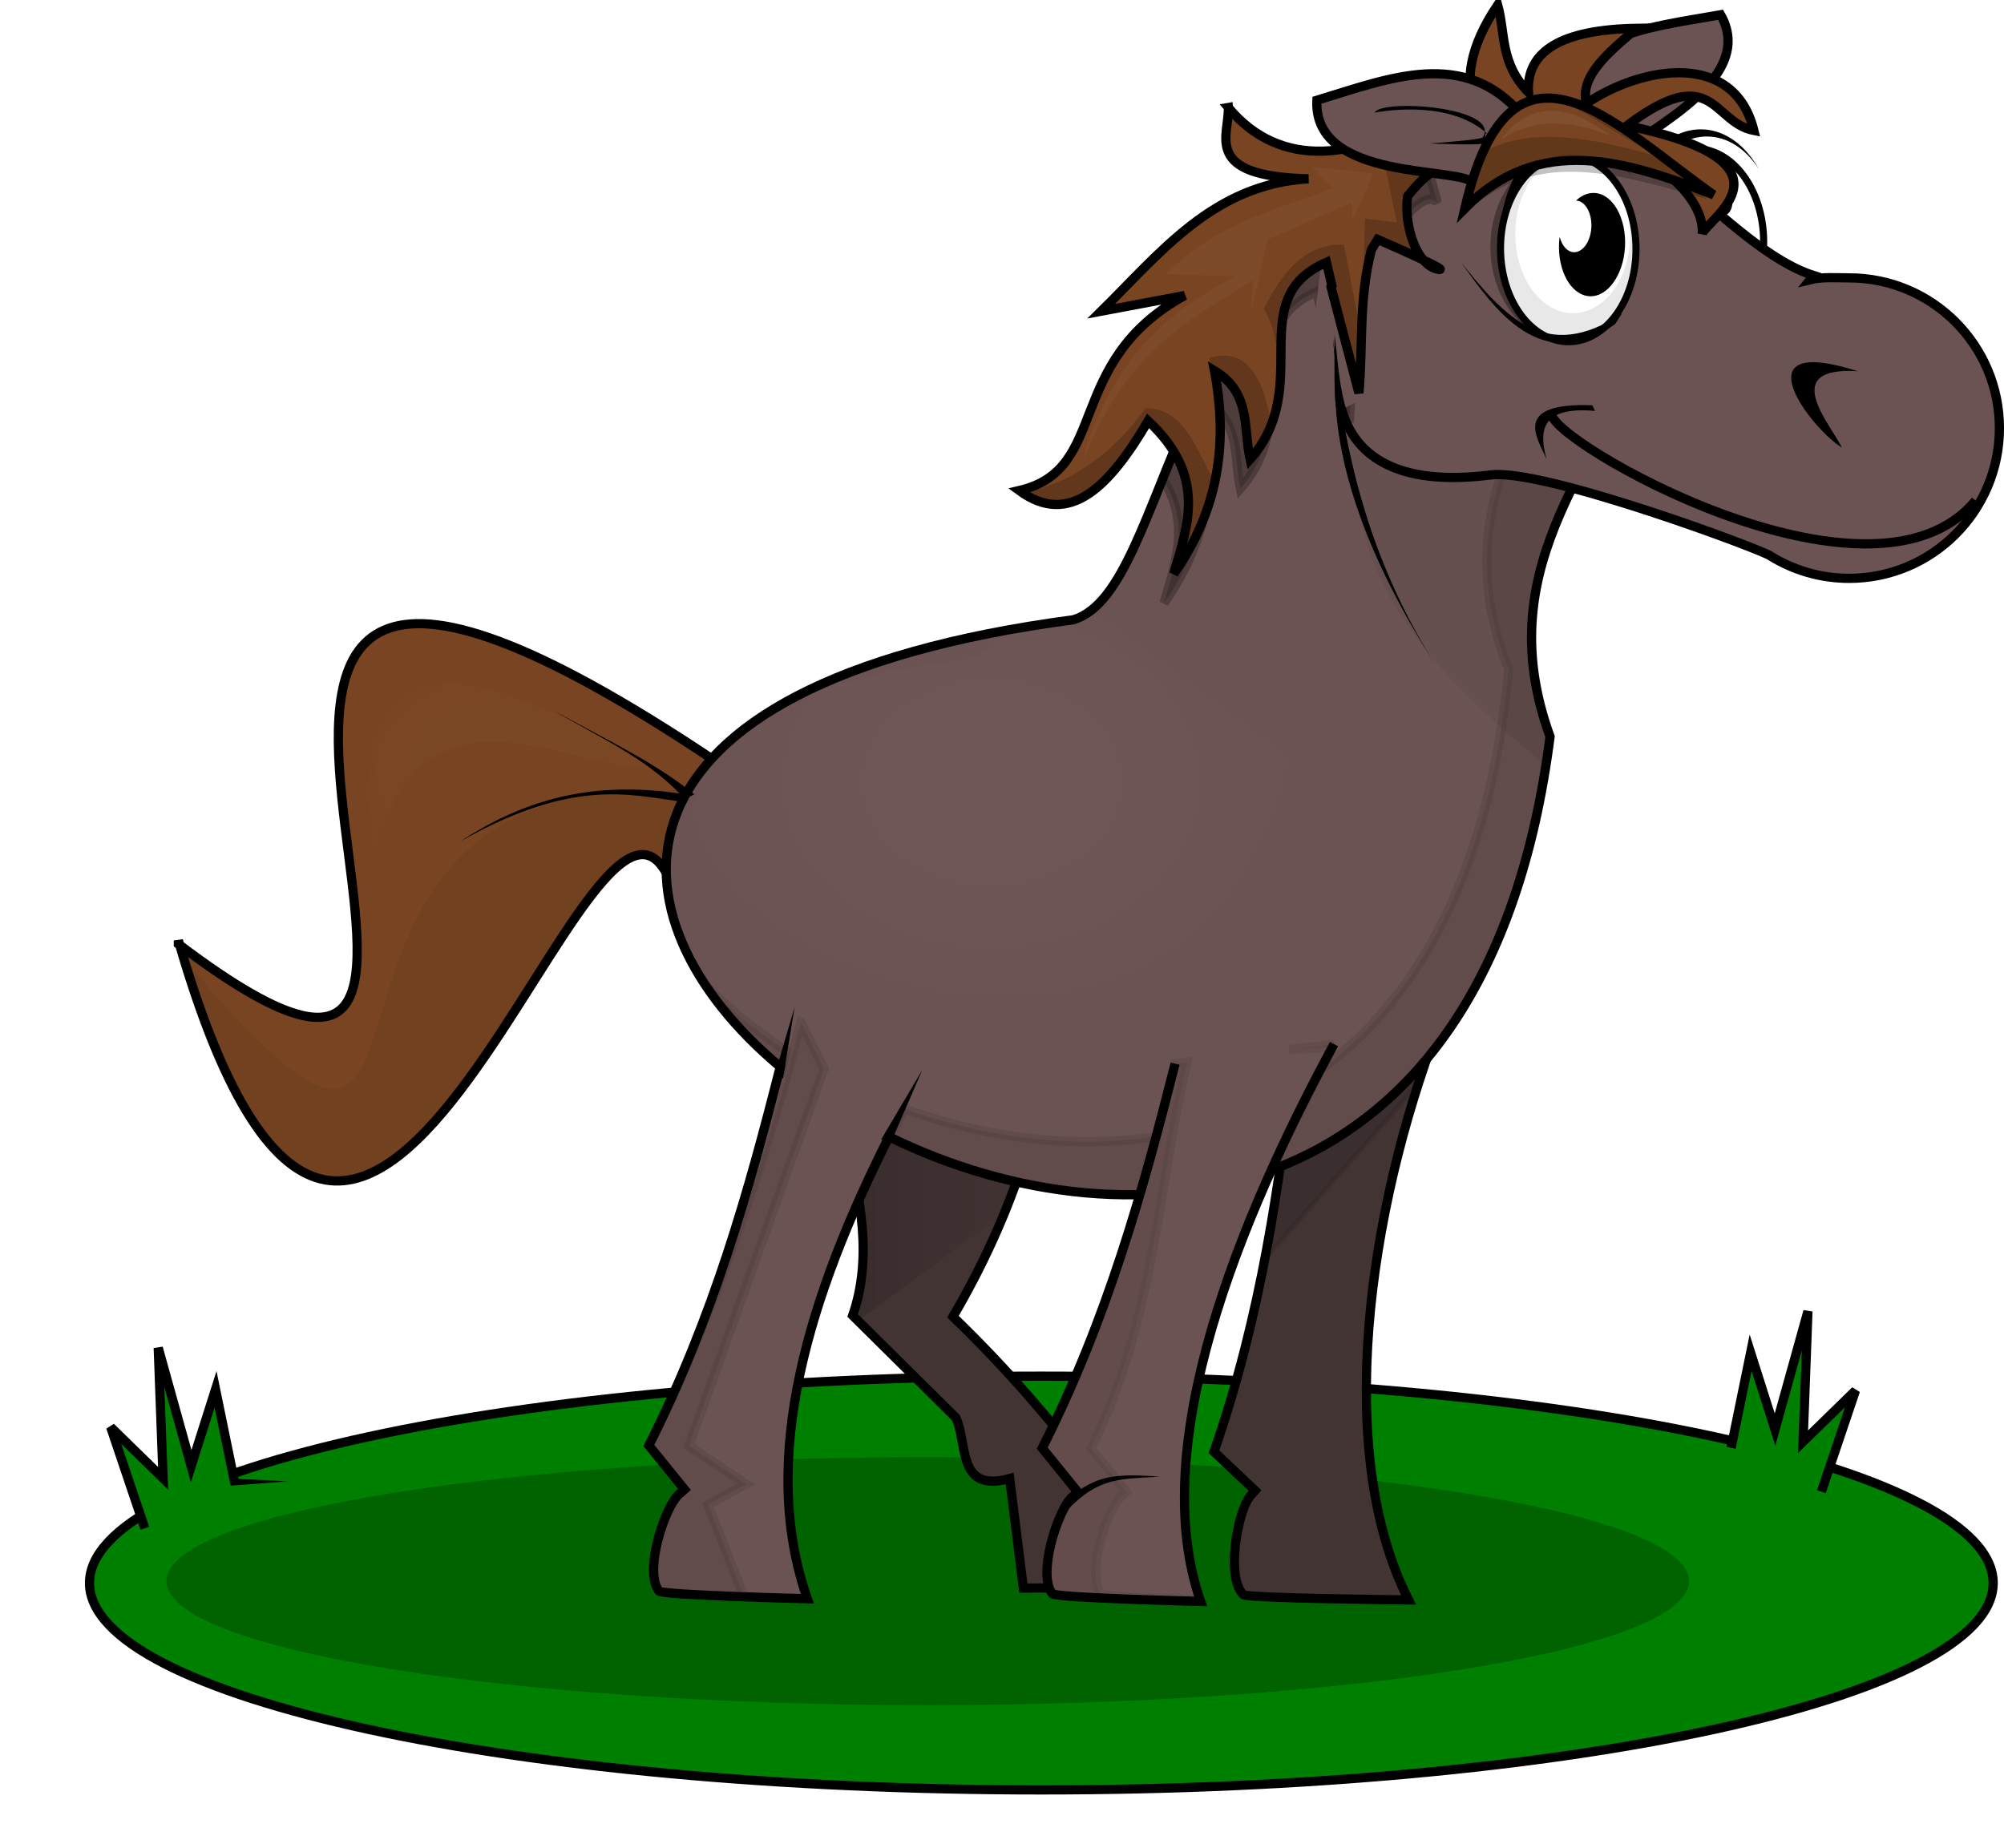 <?xml version="1.0" encoding="UTF-8" standalone="no"?>
<!-- Created with Inkscape (http://www.inkscape.org/) -->

<svg
   xmlns:dc="http://purl.org/dc/elements/1.1/"
   xmlns:cc="http://creativecommons.org/ns#"
   xmlns:rdf="http://www.w3.org/1999/02/22-rdf-syntax-ns#"
   xmlns:svg="http://www.w3.org/2000/svg"
   xmlns="http://www.w3.org/2000/svg"
   xmlns:xlink="http://www.w3.org/1999/xlink"
   xmlns:sodipodi="http://sodipodi.sourceforge.net/DTD/sodipodi-0.dtd"
   xmlns:inkscape="http://www.inkscape.org/namespaces/inkscape"
   width="578.952"
   height="534.109"
   id="svg9047"
   version="1.1"
   inkscape:version="0.47 r22583"
   sodipodi:docname="caballo.svg"
   inkscape:export-filename="/home/vladimir/Documentos/mis_sitios/pagina_mirror/animales/caballo.png"
   inkscape:export-xdpi="90"
   inkscape:export-ydpi="90">
  <defs
     id="defs9049">
    <inkscape:perspective
       sodipodi:type="inkscape:persp3d"
       inkscape:vp_x="0 : 526.18109 : 1"
       inkscape:vp_y="0 : 1000 : 0"
       inkscape:vp_z="744.09448 : 526.18109 : 1"
       inkscape:persp3d-origin="372.04724 : 350.78739 : 1"
       id="perspective9055" />
    <inkscape:perspective
       id="perspective8934"
       inkscape:persp3d-origin="0.5 : 0.33333333 : 1"
       inkscape:vp_z="1 : 0.5 : 1"
       inkscape:vp_y="0 : 1000 : 0"
       inkscape:vp_x="0 : 0.5 : 1"
       sodipodi:type="inkscape:persp3d" />
    <filter
       color-interpolation-filters="sRGB"
       inkscape:collect="always"
       id="filter8858"
       x="-0.109"
       width="1.219"
       y="-0.587"
       height="2.173">
      <feGaussianBlur
         inkscape:collect="always"
         stdDeviation="11.976"
         id="feGaussianBlur8860" />
    </filter>
    <linearGradient
       inkscape:collect="always"
       xlink:href="#linearGradient8608"
       id="linearGradient8614"
       x1="-193.306"
       y1="695.624"
       x2="-151.811"
       y2="695.624"
       gradientUnits="userSpaceOnUse" />
    <linearGradient
       inkscape:collect="always"
       id="linearGradient8608">
      <stop
         style="stop-color:#000000;stop-opacity:1;"
         offset="0"
         id="stop8610" />
      <stop
         style="stop-color:#000000;stop-opacity:0;"
         offset="1"
         id="stop8612" />
    </linearGradient>
    <filter
       color-interpolation-filters="sRGB"
       inkscape:collect="always"
       id="filter8604"
       x="-0.114"
       width="1.228"
       y="-0.172"
       height="1.343">
      <feGaussianBlur
         inkscape:collect="always"
         stdDeviation="1.606"
         id="feGaussianBlur8606" />
    </filter>
    <filter
       color-interpolation-filters="sRGB"
       inkscape:collect="always"
       id="filter8616">
      <feGaussianBlur
         inkscape:collect="always"
         stdDeviation="1.47"
         id="feGaussianBlur8618" />
    </filter>
    <filter
       color-interpolation-filters="sRGB"
       inkscape:collect="always"
       id="filter8751">
      <feGaussianBlur
         inkscape:collect="always"
         stdDeviation="0.952"
         id="feGaussianBlur8753" />
    </filter>
    <filter
       color-interpolation-filters="sRGB"
       inkscape:collect="always"
       id="filter8616-0">
      <feGaussianBlur
         inkscape:collect="always"
         stdDeviation="1.47"
         id="feGaussianBlur8618-7" />
    </filter>
    <filter
       color-interpolation-filters="sRGB"
       inkscape:collect="always"
       id="filter8449">
      <feGaussianBlur
         inkscape:collect="always"
         stdDeviation="4.886"
         id="feGaussianBlur8451" />
    </filter>
    <filter
       color-interpolation-filters="sRGB"
       inkscape:collect="always"
       id="filter8314"
       x="-0.111"
       width="1.222"
       y="-0.069"
       height="1.138">
      <feGaussianBlur
         inkscape:collect="always"
         stdDeviation="2.601"
         id="feGaussianBlur8316" />
    </filter>
    <filter
       color-interpolation-filters="sRGB"
       inkscape:collect="always"
       id="filter8368"
       x="-0.173"
       width="1.346"
       y="-0.126"
       height="1.252">
      <feGaussianBlur
         inkscape:collect="always"
         stdDeviation="2.001"
         id="feGaussianBlur8370" />
    </filter>
    <filter
       color-interpolation-filters="sRGB"
       inkscape:collect="always"
       id="filter8332"
       x="-0.058"
       width="1.117"
       y="-0.128"
       height="1.257">
      <feGaussianBlur
         inkscape:collect="always"
         stdDeviation="1.241"
         id="feGaussianBlur8334" />
    </filter>
    <filter
       color-interpolation-filters="sRGB"
       inkscape:collect="always"
       id="filter8336">
      <feGaussianBlur
         inkscape:collect="always"
         stdDeviation="0.519"
         id="feGaussianBlur8338" />
    </filter>
    <filter
       color-interpolation-filters="sRGB"
       inkscape:collect="always"
       id="filter8328"
       x="-0.048"
       width="1.095"
       y="-0.108"
       height="1.216">
      <feGaussianBlur
         inkscape:collect="always"
         stdDeviation="1.012"
         id="feGaussianBlur8330" />
    </filter>
    <filter
       color-interpolation-filters="sRGB"
       inkscape:collect="always"
       id="filter8306">
      <feGaussianBlur
         inkscape:collect="always"
         stdDeviation="2.006"
         id="feGaussianBlur8308" />
    </filter>
    <filter
       color-interpolation-filters="sRGB"
       inkscape:collect="always"
       id="filter8324"
       x="-0.162"
       width="1.325"
       y="-0.159"
       height="1.318">
      <feGaussianBlur
         inkscape:collect="always"
         stdDeviation="4.048"
         id="feGaussianBlur8326" />
    </filter>
    <radialGradient
       inkscape:collect="always"
       xlink:href="#linearGradient8401"
       id="radialGradient8407"
       cx="-139.53"
       cy="619.2"
       fx="-139.53"
       fy="619.2"
       r="99.74"
       gradientTransform="matrix(1,0,0,0.795,0,126.985)"
       gradientUnits="userSpaceOnUse" />
    <linearGradient
       inkscape:collect="always"
       id="linearGradient8401">
      <stop
         style="stop-color:#ffffff;stop-opacity:1;"
         offset="0"
         id="stop8403" />
      <stop
         style="stop-color:#ffffff;stop-opacity:0;"
         offset="1"
         id="stop8405" />
    </linearGradient>
    <filter
       color-interpolation-filters="sRGB"
       inkscape:collect="always"
       id="filter8413"
       x="-0.142"
       width="1.285"
       y="-0.197"
       height="1.394">
      <feGaussianBlur
         inkscape:collect="always"
         stdDeviation="8.744"
         id="feGaussianBlur8415" />
    </filter>
    <filter
       color-interpolation-filters="sRGB"
       inkscape:collect="always"
       id="filter8522"
       x="-0.23"
       width="1.46"
       y="-0.075"
       height="1.15">
      <feGaussianBlur
         inkscape:collect="always"
         stdDeviation="3.444"
         id="feGaussianBlur8524" />
    </filter>
    <filter
       color-interpolation-filters="sRGB"
       inkscape:collect="always"
       id="filter8688"
       x="-0.137"
       width="1.275"
       y="-0.072"
       height="1.144">
      <feGaussianBlur
         inkscape:collect="always"
         stdDeviation="3.428"
         id="feGaussianBlur8690" />
    </filter>
    <radialGradient
       inkscape:collect="always"
       xlink:href="#linearGradient8698"
       id="radialGradient8704"
       cx="-259.708"
       cy="609.464"
       fx="-259.708"
       fy="609.464"
       r="42.023"
       gradientTransform="matrix(1,0,0,0.712,0,175.81)"
       gradientUnits="userSpaceOnUse" />
    <linearGradient
       inkscape:collect="always"
       id="linearGradient8698">
      <stop
         style="stop-color:#ffffff;stop-opacity:1;"
         offset="0"
         id="stop8700" />
      <stop
         style="stop-color:#ffffff;stop-opacity:0;"
         offset="1"
         id="stop8702" />
    </linearGradient>
    <filter
       color-interpolation-filters="sRGB"
       inkscape:collect="always"
       id="filter8694"
       x="-0.214"
       width="1.428"
       y="-0.364"
       height="1.727">
      <feGaussianBlur
         inkscape:collect="always"
         stdDeviation="5.245"
         id="feGaussianBlur8696" />
    </filter>
    <filter
       color-interpolation-filters="sRGB"
       inkscape:collect="always"
       id="filter8757"
       x="-0.128"
       width="1.257"
       y="-0.487"
       height="1.974">
      <feGaussianBlur
         inkscape:collect="always"
         stdDeviation="1.222"
         id="feGaussianBlur8759" />
    </filter>
    <inkscape:perspective
       id="perspective9311"
       inkscape:persp3d-origin="0.5 : 0.33333333 : 1"
       inkscape:vp_z="1 : 0.5 : 1"
       inkscape:vp_y="0 : 1000 : 0"
       inkscape:vp_x="0 : 0.5 : 1"
       sodipodi:type="inkscape:persp3d" />
  </defs>
  <sodipodi:namedview
     id="base"
     pagecolor="#ffffff"
     bordercolor="#666666"
     borderopacity="1.0"
     inkscape:pageopacity="0.0"
     inkscape:pageshadow="2"
     inkscape:zoom="0.35"
     inkscape:cx="289.47588"
     inkscape:cy="267.05486"
     inkscape:document-units="px"
     inkscape:current-layer="layer1"
     showgrid="false"
     inkscape:window-width="1024"
     inkscape:window-height="673"
     inkscape:window-x="0"
     inkscape:window-y="25"
     inkscape:window-maximized="1" />
  <g
     inkscape:label="Capa 1"
     inkscape:groupmode="layer"
     id="layer1"
     transform="translate(-60.524,-265.308)">
    <g
       transform="matrix(1.409,0,0,1.409,574.377,-371.451)"
       id="g8864">
      <path
         transform="translate(-14,0)"
         d="m 57.983,776.591 c 0,23.431 -87.377,42.426 -195.161,42.426 -107.785,0 -195.161,-18.995 -195.161,-42.426 0,-23.431 87.377,-42.426 195.161,-42.426 107.785,0 195.161,18.995 195.161,42.426 z"
         sodipodi:ry="42.426407"
         sodipodi:rx="195.16147"
         sodipodi:cy="776.59052"
         sodipodi:cx="-137.17871"
         id="path8761"
         style="color:#000000;fill:#008000;fill-opacity:1;fill-rule:nonzero;stroke:#000000;stroke-width:1.891;marker:none;visibility:visible;display:inline;overflow:visible;enable-background:accumulate"
         sodipodi:type="arc" />
      <path
         transform="matrix(1.187,0,0,1.038,24.359,-35.369)"
         d="m -36,781.862 c 0,13.531 -58.875,24.5 -131.5,24.5 -72.625,0 -131.5,-10.969 -131.5,-24.5 0,-13.531 58.875,-24.5 131.5,-24.5 72.625,0 131.5,10.969 131.5,24.5 z"
         sodipodi:ry="24.5"
         sodipodi:rx="131.5"
         sodipodi:cy="781.86218"
         sodipodi:cx="-167.5"
         id="path8852"
         style="opacity:0.48;color:#000000;fill:#000000;fill-opacity:1;fill-rule:nonzero;stroke:none;stroke-width:1.891;marker:none;visibility:visible;display:inline;overflow:visible;filter:url(#filter8858);enable-background:accumulate"
         sodipodi:type="arc" />
      <path
         sodipodi:nodetypes="ccccc"
         id="path6110-8"
         d="m -218.437,607.744 c -150.625,-100.693 -15.915,108.872 -109.682,37.796 l 0,-0.741 0,0 c 39.117,135.512 85.672,-56.112 101.53,-10.375"
         style="color:#000000;fill:#784421;fill-opacity:1;fill-rule:nonzero;stroke:#000000;stroke-width:1.891;stroke-linecap:butt;stroke-linejoin:miter;stroke-miterlimit:4;stroke-opacity:1;stroke-dasharray:none;stroke-dashoffset:0;marker:none;visibility:visible;display:inline;overflow:visible;enable-background:accumulate" />
      <path
         sodipodi:nodetypes="ccsccc"
         id="path5867-2-7-5"
         d="m -69.878,662.749 c -14.352,37.754 -21.374,87.02 -5.997,117.304 0,0 -33.072,-0.33 -33.866,-1.063 -4.366,-4.035 -0.037,-23.108 3.037,-20.759 l -9.076,-8.565 c 9.794,-28.272 13.475,-55.095 16.547,-81.774"
         style="color:#000000;fill:#6c5353;fill-opacity:1;fill-rule:nonzero;stroke:#000000;stroke-width:1.891;stroke-linecap:butt;stroke-linejoin:miter;stroke-miterlimit:4;stroke-opacity:1;stroke-dasharray:none;stroke-dashoffset:0;marker:none;visibility:visible;display:inline;overflow:visible;enable-background:accumulate" />
      <path
         sodipodi:nodetypes="cccccccc"
         id="path5928-9-9-6"
         d="m -149.015,652.349 c 0.82,24.352 -8.504,49.531 -20.286,69.609 23.912,23.065 35.325,42.822 47.046,55.532 l -32.614,0.135 -2.8,-22.471 c -10.887,3.017 -8.535,-7.154 -11.049,-12.478 l -21.147,-20.954 c 7.893,-22.672 -7.927,-50.511 -14.915,-75.402"
         style="color:#000000;fill:#6c5353;fill-opacity:1;fill-rule:nonzero;stroke:#000000;stroke-width:1.891;stroke-linecap:butt;stroke-linejoin:miter;stroke-miterlimit:4;stroke-opacity:1;stroke-dasharray:none;stroke-dashoffset:0;marker:none;visibility:visible;display:inline;overflow:visible;enable-background:accumulate" />
      <path
         sodipodi:nodetypes="cccccccc"
         id="path5928-9-9-6-2"
         d="m -149.015,652.349 c 0.82,24.352 -8.504,49.531 -20.286,69.609 23.912,23.065 35.325,42.822 47.046,55.532 l -32.614,0.135 -2.8,-22.471 c -10.887,3.017 -8.535,-7.154 -11.049,-12.478 l -21.147,-20.954 c 7.893,-22.672 -7.927,-50.511 -14.915,-75.402"
         style="opacity:0.376;color:#000000;fill:#000000;fill-opacity:1;fill-rule:nonzero;stroke:none;stroke-width:1.891;marker:none;visibility:visible;display:inline;overflow:visible;enable-background:accumulate" />
      <path
         sodipodi:nodetypes="cccccccc"
         id="path8598"
         d="m -155.664,692.597 c -0.195,0.781 -2.148,7.422 -2.148,7.422 l -30.81,22.712 1.318,-15.877 -2.148,-7.031 4.883,-15.43 7.422,2.539 21.484,5.664 z"
         style="opacity:0.392;fill:url(#linearGradient8614);fill-opacity:1;stroke:none;filter:url(#filter8604)" />
      <path
         id="path6806"
         d="m -232.906,613.938 c -81.268,1.373 -30.56,110.332 -94.094,34.594 38.881,128.092 84.699,-59.394 100.406,-14.094 L -220.5,614.5 c -4.433,-0.442 -8.583,-0.627 -12.406,-0.562 z"
         style="opacity:0.224;fill:#000000;stroke:none;filter:url(#filter8616)" />
      <path
         id="path8749"
         d="m -73.242,673.456 -31.836,36.328 2.734,-19.141 29.688,-22.852 -0.586,5.664 z"
         style="opacity:0.34;fill:#000000;stroke:#000000;stroke-width:1px;stroke-linecap:butt;stroke-linejoin:miter;stroke-opacity:1;filter:url(#filter8751)" />
      <path
         sodipodi:nodetypes="ccsccc"
         id="path5867-2-7-5-1"
         d="m -69.878,662.749 c -14.352,37.754 -21.374,87.02 -5.997,117.304 0,0 -33.072,-0.33 -33.866,-1.063 -4.366,-4.035 -0.037,-23.108 3.037,-20.759 l -9.076,-8.565 c 9.794,-28.272 13.475,-55.095 16.547,-81.774"
         style="opacity:0.376;color:#000000;fill:#000000;fill-opacity:1;fill-rule:nonzero;stroke:none;stroke-width:1.891;marker:none;visibility:visible;display:inline;overflow:visible;enable-background:accumulate" />
      <path
         id="path3248-6"
         d="m -67.125,483.25 c -59.09,19.326 -57.037,89.515 -77.469,95.781 -99.77,13.187 -96.664,61.133 -60.125,91.688 -6.503,25.642 -13.685,51.339 -26.938,77.656 l 7.875,9.719 c -2.736,-2.736 -9.574,15.578 -5.781,20.156 0.689,0.832 30.406,1.562 30.406,1.562 -10.118,-28.896 0.476,-62.407 16.75,-94.75 49.361,24.248 122.724,18.08 135.531,-82.062 -13.322,-36.617 12.144,-57.056 19.75,-84.031 l -40,-35.719 z"
         style="color:#000000;fill:#6c5353;fill-opacity:1;fill-rule:nonzero;stroke:#000000;stroke-width:1.891;stroke-linecap:butt;stroke-linejoin:miter;stroke-miterlimit:4;stroke-opacity:1;stroke-dasharray:none;stroke-dashoffset:0;marker:none;visibility:visible;display:inline;overflow:visible;enable-background:accumulate" />
      <path
         id="path7693"
         d="m -90.719,531.656 c 7.138,21.939 -3.957,39.626 43,77.188 0.301,-1.912 0.59,-3.859 0.844,-5.844 -10.072,-27.685 1.992,-46.118 11.781,-65.125 l -55.625,-6.219 z"
         style="opacity:0.224;color:#000000;fill:#000000;fill-opacity:1;fill-rule:nonzero;stroke:none;stroke-width:1.891;marker:none;visibility:visible;display:inline;overflow:visible;filter:url(#filter8616-0);enable-background:accumulate" />
      <g
         id="g3158-2-3-6-2"
         transform="matrix(-1.353,-0.531,-0.531,1.353,1177.13,163.724)">
        <g
           id="g3112-0-5-3-2">
          <g
             id="g3104-2-2-0-0">
            <path
               style="color:#000000;fill:#000000;stroke:none;stroke-width:1.076px;marker:none;visibility:visible;display:inline;overflow:visible;enable-background:accumulate"
               d="m 681.998,500.935 c -2.269,0.054 -4.595,1.055 -6.656,2.761 2.704,-1.984 5.808,-2.691 8.54,-1.6 4.965,1.983 6.8,9.123 4.076,15.944 -2.724,6.821 -8.967,10.729 -13.932,8.746 -1.757,-0.702 -3.118,-2.042 -4.025,-3.793 0.948,2.186 2.507,3.889 4.592,4.721 5.272,2.105 11.891,-2.071 14.783,-9.314 2.892,-7.242 0.963,-14.82 -4.309,-16.925 -0.988,-0.395 -2.021,-0.567 -3.07,-0.542 z"
               id="path2959-2-4-9-2-3" />
            <path
               sodipodi:type="arc"
               style="color:#000000;fill:#ffffff;stroke:#000000;stroke-width:1px;stroke-linecap:butt;stroke-linejoin:miter;stroke-miterlimit:4;stroke-opacity:1;stroke-dasharray:none;stroke-dashoffset:0;marker:none;visibility:visible;display:inline;overflow:visible;enable-background:accumulate"
               id="path2959-9-9-1-3"
               sodipodi:cx="684.01788"
               sodipodi:cy="518.16577"
               sodipodi:rx="9.5535717"
               sodipodi:ry="13.125"
               d="m 693.571,518.166 c 0,7.249 -4.277,13.125 -9.554,13.125 -5.276,0 -9.554,-5.876 -9.554,-13.125 0,-7.249 4.277,-13.125 9.554,-13.125 5.276,0 9.554,5.876 9.554,13.125 z"
               transform="matrix(0.929,0.371,-0.371,0.929,236.649,-218.682)" />
            <path
               style="color:#000000;fill:#000000;fill-opacity:1;fill-rule:nonzero;stroke:none;stroke-width:1px;marker:none;visibility:visible;display:inline;overflow:visible;enable-background:accumulate"
               d="m 669.464,522.184 c 7.315,10.565 15.302,6.488 23.75,1.607 -6.782,4.392 -16.249,10.859 -23.393,0.179 l -0.357,-1.786 z"
               id="path2990-9-7-5-7"
               sodipodi:nodetypes="cccc" />
            <path
               sodipodi:type="arc"
               style="color:#000000;fill:#000000;fill-opacity:1;fill-rule:nonzero;stroke:none;stroke-width:1px;marker:none;visibility:visible;display:inline;overflow:visible;enable-background:accumulate"
               id="path3013-9-9-6-7"
               sodipodi:cx="679.82141"
               sodipodi:cy="515.75507"
               sodipodi:rx="4.6428571"
               sodipodi:ry="6.7857141"
               d="m 684.464,515.755 c 0,3.748 -2.079,6.786 -4.643,6.786 -2.564,0 -4.643,-3.038 -4.643,-6.786 0,-3.748 2.079,-6.786 4.643,-6.786 2.564,0 4.643,3.038 4.643,6.786 z"
               transform="matrix(0.237,0.078,-0.078,0.237,557.251,334.722)" />
          </g>
        </g>
      </g>
      <path
         sodipodi:nodetypes="ccc"
         id="path2823-0"
         d="m -48.014,476.668 c 4.312,-17.692 20.74,-18.992 36.113,-21.718 8.357,14.667 -20.423,25.521 -20.961,29.799"
         style="color:#000000;fill:#6c5353;fill-opacity:1;fill-rule:nonzero;stroke:#000000;stroke-width:1.891;stroke-linecap:butt;stroke-linejoin:miter;stroke-miterlimit:4;stroke-opacity:1;stroke-dasharray:none;stroke-dashoffset:0;marker:none;visibility:visible;display:inline;overflow:visible;enable-background:accumulate" />
      <path
         id="path3248-6-9"
         d="m -39.375,508.031 c -7.783,25.61 -29.895,46.578 -15.969,81.188 -8.899,94.836 -74.468,107.876 -123.969,90.094 l -3,5.781 C -132.955,709.3 -59.676,703.092 -46.875,603 c -13.322,-36.617 12.144,-57.056 19.75,-84.031 l -12.25,-10.938 z m -180.688,145.875 c 4.017,6.055 9.383,11.854 15.75,17.125 l 0.781,-3.656 c -6.24,-4.057 -11.836,-8.598 -16.531,-13.469 z"
         style="opacity:0.324;color:#000000;fill:#000000;fill-opacity:1;fill-rule:nonzero;stroke:#000000;stroke-width:1.891;stroke-linecap:butt;stroke-linejoin:miter;stroke-miterlimit:4;stroke-opacity:1;stroke-dasharray:none;stroke-dashoffset:0;marker:none;visibility:visible;display:inline;overflow:visible;filter:url(#filter8449);enable-background:accumulate" />
      <path
         sodipodi:nodetypes="ccscsssccc"
         id="path2818-1"
         d="m -46.519,472.726 c -3.973,-0.092 -7.606,1.738 -10.75,6.375 -19.369,-3.925 -62.961,78.03 -1.763,70.224 10.97,-1.399 56.929,15.81 57.388,16.651 4.687,2.88 10.189,4.562 16.094,4.562 17.016,0 30.812,-13.797 30.812,-30.812 0,-17.016 -13.797,-30.812 -30.812,-30.812 -2.592,0 -5.6,-0.233 -8.005,0.369 l 0.693,-0.869 c -17.228,-5.436 -38.07,-35.328 -53.656,-35.688 z"
         style="color:#000000;fill:#6c5353;fill-opacity:1;fill-rule:nonzero;stroke:#000000;stroke-width:1.891;stroke-linecap:butt;stroke-linejoin:miter;stroke-miterlimit:4;stroke-opacity:1;stroke-dasharray:none;stroke-dashoffset:0;marker:none;visibility:visible;display:inline;overflow:visible;enable-background:accumulate" />
      <path
         id="path3271-7-9"
         d="m -72.281,485.125 c -32.587,13.073 -44.95,42.465 -54.031,65 5.755,8.985 2.674,17.19 0.281,25.469 9.304,-13.164 11.146,-27.147 8.344,-41.656 7.567,4.523 5.905,11.816 7.312,18.188 13.354,-15.153 -1.678,-32.823 15.656,-40.406 0,0 0.584,2.478 1.125,4.781 l -0.188,0.25 5.719,21.781 c 0.872,-9.812 -0.09,-19 2.562,-29.406 0.414,-0.702 0.849,-1.389 1.281,-2.094 1.056,0.456 5.806,2.523 9.375,4.219 -2.572,-2.985 -3.859,-8.769 -3.219,-13.125 3.353,-4.163 6.433,-6.624 8.094,-4.594 l -2.312,-8.406 z m -2.562,26.125 c 0.921,1.069 2.002,1.791 3.219,1.938 0.899,0.108 -0.794,-0.785 -3.219,-1.938 z"
         style="opacity:0.516;color:#000000;fill:#000000;fill-opacity:1;fill-rule:nonzero;stroke:#000000;stroke-width:1.891;stroke-linecap:butt;stroke-linejoin:miter;stroke-miterlimit:4;stroke-opacity:1;stroke-dasharray:none;stroke-dashoffset:0;marker:none;visibility:visible;display:inline;overflow:visible;filter:url(#filter8314);enable-background:accumulate" />
      <path
         transform="matrix(1.079,0,0,1,2.202,0)"
         id="path2959-9-9-9-8-1"
         d="m -43.031,483.562 c -7.669,0.045 -13.844,8.62 -13.781,19.156 0.062,10.536 6.331,19.045 14,19 7.669,-0.045 13.844,-8.62 13.781,-19.156 -0.05,-8.496 -4.149,-15.657 -9.75,-18.094 4.809,2.021 8.301,8.173 8.344,15.438 0.053,8.94 -5.18,16.212 -11.688,16.25 -6.508,0.038 -11.822,-7.185 -11.875,-16.125 -0.053,-8.94 5.18,-16.212 11.688,-16.25 1.22,-0.007 2.422,0.221 3.531,0.688 -1.345,-0.585 -2.765,-0.915 -4.25,-0.906 z"
         style="opacity:0.588;color:#000000;fill:#000000;fill-opacity:1;fill-rule:nonzero;stroke:none;stroke-width:1.891;marker:none;visibility:visible;display:inline;overflow:visible;filter:url(#filter8368);enable-background:accumulate" />
      <path
         id="path6141-1"
         d="m -98.017,540.055 c 1.768,-0.758 28.789,-14.395 28.789,-14.395 l 1.263,-29.042 -25.759,8.839 -4.293,34.598 z"
         style="color:#000000;fill:#6c5353;fill-opacity:1;fill-rule:nonzero;stroke:none;stroke-width:1.891;marker:none;visibility:visible;display:inline;overflow:visible;enable-background:accumulate" />
      <path
         id="path3271-7"
         d="m -112.844,473.969 c 0.263,5.73 -5.542,14.122 16.438,14.625 -19.468,1.096 -30.316,15.135 -42.5,27.156 l 17.125,-3.219 c -24.921,13.7 -15.23,35.632 -33.938,40 10.511,7.719 18.758,-1.231 26.438,-14.281 12.105,11.352 8.154,21.297 5.25,31.344 9.304,-13.164 11.146,-27.147 8.344,-41.656 7.567,4.523 5.905,11.816 7.312,18.188 13.354,-15.153 -1.678,-32.823 15.656,-40.406 0,0 0.584,2.478 1.125,4.781 l -0.188,0.25 5.719,21.781 c 0.872,-9.812 -0.09,-19 2.562,-29.406 0.414,-0.702 0.849,-1.389 1.281,-2.094 1.056,0.456 5.806,2.523 9.375,4.219 -2.572,-2.985 -3.859,-8.769 -3.219,-13.125 3.353,-4.163 6.433,-6.624 8.094,-4.594 l -3.438,-12.5 c -14.656,9.464 -30.64,11.938 -41.438,-1.062 z m 40,31.281 c 0.921,1.069 2.002,1.791 3.219,1.938 0.899,0.108 -0.794,-0.785 -3.219,-1.938 z"
         style="color:#000000;fill:#784421;fill-opacity:1;fill-rule:nonzero;stroke:#000000;stroke-width:1.891;stroke-linecap:butt;stroke-linejoin:miter;stroke-miterlimit:4;stroke-opacity:1;stroke-dasharray:none;stroke-dashoffset:0;marker:none;visibility:visible;display:inline;overflow:visible;enable-background:accumulate" />
      <path
         sodipodi:nodetypes="cccccccccccc"
         id="path2868-1"
         d="m -31.094,477.679 c 17.752,-13.337 17.406,-0.665 26.011,1.01 -4.014,-16.354 -22.713,-13.341 -34.345,-5.556 -1.388,-5.575 4.519,-10.487 10.354,-15.405 -15.659,0.251 -22.725,4.8 -22.223,13.132 -5.841,-5.977 -4.695,-11.953 -6.313,-17.93 -5.773,8.575 -6.849,15.583 -4.546,21.466 l -1.01,0.253 10.102,1.01 7.829,5.051 c 9.211,-3.95 30.465,8.621 29.547,19.193 0.942,-3.066 21.398,-14.569 -15.405,-22.223 z"
         style="color:#000000;fill:#784421;fill-opacity:1;fill-rule:nonzero;stroke:#000000;stroke-width:1.891;stroke-linecap:butt;stroke-linejoin:miter;stroke-miterlimit:4;stroke-opacity:1;stroke-dasharray:none;stroke-dashoffset:0;marker:none;visibility:visible;display:inline;overflow:visible;enable-background:accumulate" />
      <path
         sodipodi:nodetypes="ccc"
         id="path2823-4-9"
         d="m -52.647,475.477 c -11.864,-13.815 -27.096,-7.525 -42.035,-2.985 -0.799,16.862 29.774,13.488 32.193,17.058"
         style="color:#000000;fill:#6c5353;fill-opacity:1;fill-rule:nonzero;stroke:#000000;stroke-width:1.891;stroke-linecap:butt;stroke-linejoin:miter;stroke-miterlimit:4;stroke-opacity:1;stroke-dasharray:none;stroke-dashoffset:0;marker:none;visibility:visible;display:inline;overflow:visible;enable-background:accumulate" />
      <g
         id="g3158-2-3-66"
         transform="matrix(-1.353,-0.531,-0.531,1.353,1150.953,165.152)">
        <g
           id="g3112-0-5-4">
          <g
             id="g3104-2-2-06">
            <path
               style="color:#000000;fill:#000000;stroke:none;stroke-width:1.076px;marker:none;visibility:visible;display:inline;overflow:visible;enable-background:accumulate"
               d="m 681.998,500.935 c -2.269,0.054 -4.595,1.055 -6.656,2.761 2.704,-1.984 5.808,-2.691 8.54,-1.6 4.965,1.983 6.8,9.123 4.076,15.944 -2.724,6.821 -8.967,10.729 -13.932,8.746 -1.757,-0.702 -3.118,-2.042 -4.025,-3.793 0.948,2.186 2.507,3.889 4.592,4.721 5.272,2.105 11.891,-2.071 14.783,-9.314 2.892,-7.242 0.963,-14.82 -4.309,-16.925 -0.988,-0.395 -2.021,-0.567 -3.07,-0.542 z"
               id="path2959-2-4-9-3" />
            <path
               sodipodi:type="arc"
               style="color:#000000;fill:#ffffff;stroke:#000000;stroke-width:1px;stroke-linecap:butt;stroke-linejoin:miter;stroke-miterlimit:4;stroke-opacity:1;stroke-dasharray:none;stroke-dashoffset:0;marker:none;visibility:visible;display:inline;overflow:visible;enable-background:accumulate"
               id="path2959-9-9-9"
               sodipodi:cx="684.01788"
               sodipodi:cy="518.16577"
               sodipodi:rx="9.5535717"
               sodipodi:ry="13.125"
               d="m 693.571,518.166 c 0,7.249 -4.277,13.125 -9.554,13.125 -5.276,0 -9.554,-5.876 -9.554,-13.125 0,-7.249 4.277,-13.125 9.554,-13.125 5.276,0 9.554,5.876 9.554,13.125 z"
               transform="matrix(0.929,0.371,-0.371,0.929,236.649,-218.682)" />
            <path
               style="color:#000000;fill:#000000;fill-opacity:1;fill-rule:nonzero;stroke:none;stroke-width:1px;marker:none;visibility:visible;display:inline;overflow:visible;enable-background:accumulate"
               d="m 669.464,522.184 c 7.315,10.565 15.302,6.488 23.75,1.607 -6.782,4.392 -16.249,10.859 -23.393,0.179 l -0.357,-1.786 z"
               id="path2990-9-7-9"
               sodipodi:nodetypes="cccc" />
            <path
               id="path3013-9-9-5"
               transform="matrix(-0.64,-0.251,-0.251,0.64,1090.76,304.061)"
               d="m 449.062,494.438 c -1.386,-0.082 -2.714,0.505 -3.844,1.562 0.021,6.4e-4 0.041,-10e-4 0.062,0 1.866,0.11 3.244,2.578 3.094,5.5 -0.15,2.922 -1.79,5.204 -3.656,5.094 -1.328,-0.079 -2.382,-1.378 -2.844,-3.156 -0.049,0.395 -0.104,0.779 -0.125,1.188 -0.301,5.844 2.487,10.779 6.219,11 3.732,0.221 7.011,-4.344 7.312,-10.188 0.301,-5.844 -2.487,-10.779 -6.219,-11 z"
               style="color:#000000;fill:#000000;fill-opacity:1;fill-rule:nonzero;stroke:none;stroke-width:1px;marker:none;visibility:visible;display:inline;overflow:visible;enable-background:accumulate" />
          </g>
        </g>
      </g>
      <path
         sodipodi:nodetypes="cc"
         id="path3215-3"
         d="m 40.374,554.576 c -21.483,25.954 -87.977,-12.67 -86.873,-17.804"
         style="color:#000000;fill:none;stroke:#000000;stroke-width:1.891;stroke-linecap:butt;stroke-linejoin:miter;stroke-miterlimit:4;stroke-opacity:1;stroke-dasharray:none;stroke-dashoffset:0;marker:none;visibility:visible;display:inline;overflow:visible;enable-background:accumulate" />
      <path
         sodipodi:nodetypes="ccc"
         id="path3246-1"
         d="m 16.267,528.065 c -24.978,-7.962 -9.338,12.089 -3.283,15.657 -2.539,-5.014 -12.958,-16.699 3.283,-15.657 z"
         style="fill:#000000;stroke:none" />
      <path
         sodipodi:nodetypes="cccc"
         id="path2857-0"
         d="m -38.206,535.035 0.536,1.161 c -10.799,-0.939 -11.625,3.767 -9.911,9.911 -1.725,-4.085 -7.464,-11.685 9.375,-11.071 z"
         style="color:#000000;fill:#000000;fill-opacity:1;fill-rule:nonzero;stroke:none;stroke-width:1px;marker:none;visibility:visible;display:inline;overflow:visible;enable-background:accumulate" />
      <path
         sodipodi:nodetypes="ccc"
         id="path5729-1-2"
         d="m -65.732,497.021 c 15.292,-15.484 32.146,-9.366 50.973,-4.351 -19.785,-13.848 -41.481,-36.481 -50.973,4.351 z"
         style="opacity:0.492;color:#000000;fill:#000000;fill-opacity:1;fill-rule:nonzero;stroke:none;stroke-width:1.891;marker:none;visibility:visible;display:inline;overflow:visible;filter:url(#filter8332);enable-background:accumulate" />
      <path
         sodipodi:nodetypes="ccc"
         id="path5729-1"
         d="m -64.343,494.663 c 15.292,-15.484 33.078,-9.758 51.013,-2.778 -19.785,-13.848 -41.52,-38.054 -51.013,2.778 z"
         style="color:#000000;fill:#784421;fill-opacity:1;fill-rule:nonzero;stroke:#000000;stroke-width:1.891;stroke-linecap:butt;stroke-linejoin:miter;stroke-miterlimit:4;stroke-opacity:1;stroke-dasharray:none;stroke-dashoffset:0;marker:none;visibility:visible;display:inline;overflow:visible;enable-background:accumulate" />
      <path
         sodipodi:nodetypes="ccsccc"
         id="path5867-2-49"
         d="m -91.168,666.064 c -19.232,35.517 -38.571,82.246 -27.347,114.302 0,0 -29.701,-0.74 -30.39,-1.572 -3.792,-4.578 3.028,-22.909 5.764,-20.173 l -7.86,-9.693 c 13.457,-26.723 20.663,-52.821 27.246,-78.857"
         style="color:#000000;fill:#6c5353;fill-opacity:1;fill-rule:nonzero;stroke:#000000;stroke-width:1.891;stroke-linecap:butt;stroke-linejoin:miter;stroke-miterlimit:4;stroke-opacity:1;stroke-dasharray:none;stroke-dashoffset:0;marker:none;visibility:visible;display:inline;overflow:visible;enable-background:accumulate" />
      <path
         sodipodi:nodetypes="cccc"
         id="path6143-6"
         d="m -146.599,759.499 c 6.478,-3.981 7.667,-5.663 19.643,-4.732 -7.767,0.569 -12.228,-0.116 -18.929,6.875 l -0.714,-2.143 z"
         style="fill:#000000;stroke:none" />
      <path
         sodipodi:nodetypes="cccccc"
         id="path6145-2"
         d="m -222.313,614.856 c -7.799,-6.428 -18.755,-11.593 -28.75,-17.143 8.884,5.264 18.581,9.512 25.714,16.964 -19.246,-2.89 -33.096,2.053 -45,9.821 22.973,-13.005 34.675,-9.595 45,-8.214 l 3.036,-1.429 z"
         style="fill:#000000;stroke:none" />
      <path
         sodipodi:nodetypes="cccccc"
         id="path6147-7"
         d="m -87.403,539.588 c -2.85,-7.143 -2.828,-12.84 -3.661,-19.018 -0.12,18.295 0.266,13.129 1.205,17.946 l 0.714,-1.473 1.741,2.545 0,-2e-5 z"
         style="fill:#000000;stroke:none" />
      <path
         sodipodi:nodetypes="cccc"
         id="path6149-2"
         d="m -91.421,521.285 c 1.971,21.472 6.675,44.341 21.25,67.321 -14.177,-22.126 -22.274,-43.599 -20.536,-62.5 l -0.714,-4.821 z"
         style="color:#000000;fill:#000000;fill-opacity:1;fill-rule:nonzero;stroke:none;stroke-width:1px;marker:none;visibility:visible;display:inline;overflow:visible;enable-background:accumulate" />
      <path
         sodipodi:nodetypes="ccscscc"
         id="path6180-7"
         d="m -59.505,479.573 c -7.278,-6.856 -19.917,-5.175 -23.36,-4.546 1.453,-2.905 25.981,-1.201 22.223,5.051 -0.325,0.541 -10.985,1.263 -10.985,1.263 0,0 11.364,0.505 11.364,-0.126 0,-0.631 0.126,-2.02 0.126,-2.02 l 0.631,0.379 z"
         style="color:#000000;fill:#000000;fill-opacity:1;fill-rule:nonzero;stroke:none;stroke-width:1px;marker:none;visibility:visible;display:inline;overflow:visible;enable-background:accumulate" />
      <path
         id="path2959-9-9-9-8"
         d="m -43.031,483.562 c -7.669,0.045 -13.844,8.62 -13.781,19.156 0.062,10.536 6.331,19.045 14,19 7.669,-0.045 13.844,-8.62 13.781,-19.156 -0.05,-8.496 -4.149,-15.657 -9.75,-18.094 4.809,2.021 8.301,8.173 8.344,15.438 0.053,8.94 -5.18,16.212 -11.688,16.25 -6.508,0.038 -11.822,-7.185 -11.875,-16.125 -0.053,-8.94 5.18,-16.212 11.688,-16.25 1.22,-0.007 2.422,0.221 3.531,0.688 -1.345,-0.585 -2.765,-0.915 -4.25,-0.906 z"
         style="opacity:0.3;color:#000000;fill:#000000;fill-opacity:1;fill-rule:nonzero;stroke:none;stroke-width:1.891;marker:none;visibility:visible;display:inline;overflow:visible;filter:url(#filter8336);enable-background:accumulate" />
      <path
         id="path5729-1-0"
         d="m -45.438,472.188 c 6.497,3.042 13.544,7.94 20.25,11.688 -12.511,-3.464 -24.874,-6.273 -35.406,-0.812 -1.397,3.094 -2.656,6.888 -3.75,11.594 15.292,-15.484 33.066,-9.761 51,-2.781 -10.907,-7.634 -22.379,-18.39 -32.094,-19.688 z"
         style="opacity:0.424;color:#000000;fill:#000000;fill-opacity:1;fill-rule:nonzero;stroke:none;stroke-width:1.891;marker:none;visibility:visible;display:inline;overflow:visible;filter:url(#filter8328);enable-background:accumulate" />
      <path
         id="path8178"
         d="m -80.812,485.406 2.531,12.125 -6.562,-0.75 -0.344,16.906 c 0.276,-3.429 0.757,-6.914 1.688,-10.562 0.414,-0.702 0.849,-1.389 1.281,-2.094 1.056,0.456 5.806,2.523 9.375,4.219 -2.572,-2.985 -3.859,-8.769 -3.219,-13.125 1.784,-2.215 3.481,-3.95 4.938,-4.781 l -9.688,-1.938 z m 7.969,19.844 c 0.921,1.069 2.002,1.791 3.219,1.938 0.899,0.108 -0.794,-0.785 -3.219,-1.938 z m -16.312,-3.156 c -8.371,-0.179 -12.687,5.994 -16.406,13.125 4.474,7.671 2.176,15.329 1.812,23 4.524,-12.982 -3.353,-26.207 11.031,-32.5 0,0 0.584,2.478 1.125,4.781 l -0.188,0.25 5.719,21.781 c 0.352,-3.957 0.419,-7.813 0.531,-11.688 l -3.625,-18.75 z M -114,524.844 c -0.833,0.028 -1.735,0.175 -2.688,0.469 l 1.875,20.469 c 0.649,-5.841 0.293,-11.798 -0.875,-17.844 7.567,4.523 5.905,11.816 7.312,18.188 2.05,-2.326 3.412,-4.726 4.344,-7.125 -1.468,-8.846 -4.437,-14.341 -9.969,-14.156 z m -15.812,10.812 c -6.584,8.981 -14.349,15.071 -25.188,17.406 10.161,6.779 18.22,-2.069 25.719,-14.812 12.105,11.352 8.154,21.297 5.25,31.344 4.323,-6.117 7.023,-12.403 8.406,-18.844 -3.773,-6.517 -6.219,-15.169 -14.188,-15.094 z"
         style="opacity:0.432;color:#000000;fill:#000000;fill-opacity:1;fill-rule:nonzero;stroke:none;stroke-width:1.891;marker:none;visibility:visible;display:inline;overflow:visible;filter:url(#filter8306);enable-background:accumulate" />
      <path
         sodipodi:nodetypes="cccccccccccc"
         id="path8318"
         d="m -83.085,487.434 -12.627,-1.263 4.293,4.293 c -11.339,4.693 -22.388,6.184 -34.345,17.678 l 14.395,0.505 c -20.203,10.017 -27.936,24.644 -31.567,38.638 9.215,-24.103 23.25,-30.263 35.103,-37.881 l -0.253,6.313 3.283,-14.647 17.173,-7.576 0.253,3.788 4.293,-9.849 z"
         style="opacity:0.184;fill:#ffffff;stroke:none;filter:url(#filter8324)" />
      <path
         transform="matrix(0.82,0,0,0.82,-47.012,104.52)"
         id="path3248-6-8"
         d="m -128.75,565.969 c -5.315,11.341 -9.129,20.689 -15.938,22.5 -180.667,20.714 49.722,161.912 78.844,24.688 L -128.75,565.969 z"
         style="opacity:0.144;color:#000000;fill:url(#radialGradient8407);fill-opacity:1;fill-rule:nonzero;stroke:none;stroke-width:1.446;marker:none;visibility:visible;display:inline;overflow:visible;filter:url(#filter8413);enable-background:accumulate" />
      <path
         sodipodi:nodetypes="cccscccccc"
         id="path8453"
         d="m -200.486,661.604 c -6.583,26.036 -17.713,60.047 -31.17,86.771 l 7.875,9.719 c -2.736,-2.736 -9.574,15.578 -5.781,20.156 0.378,0.456 9.299,0.862 17.438,1.156 l -7.406,-18.844 7.812,-4.281 -11.719,-7.812 27.719,-77.375 -4.767,-9.489 z"
         style="opacity:0.324;color:#000000;fill:#000000;fill-opacity:1;fill-rule:nonzero;stroke:#000000;stroke-width:1.891;stroke-linecap:butt;stroke-linejoin:miter;stroke-miterlimit:4;stroke-opacity:1;stroke-dasharray:none;stroke-dashoffset:0;marker:none;visibility:visible;display:inline;overflow:visible;filter:url(#filter8522);enable-background:accumulate" />
      <path
         sodipodi:nodetypes="cccc"
         id="path8528"
         d="m -206.47,674.502 4.696,-16.02 -2.348,14.501 -2.348,1.519 z"
         style="fill:#000000;stroke:none" />
      <path
         sodipodi:nodetypes="cccc"
         id="path8528-4"
         d="m -184.062,685.693 8.493,-14.373 -5.843,13.478 -2.649,0.895 z"
         style="fill:#000000;stroke:none" />
      <path
         id="path5867-2-49-0"
         d="m -91.156,666.062 -9.219,1.125 8.906,-0.531 c 0.105,-0.194 0.208,-0.4 0.312,-0.594 z m -30.094,3.688 -2.5,0.312 c -6.583,26.036 -13.793,52.152 -27.25,78.875 l 7.844,9.688 c -2.736,-2.736 -9.542,15.578 -5.75,20.156 0.689,0.832 30.406,1.594 30.406,1.594 -0.036,-0.102 -0.059,-0.21 -0.094,-0.312 -8.727,-0.291 -19.887,-0.767 -20.312,-1.281 -3.792,-4.578 3.014,-22.892 5.75,-20.156 L -141,748.938 c 13.227,-26.266 13.494,-53.54 19.75,-79.188 z"
         style="opacity:0.284;color:#000000;fill:#000000;fill-opacity:1;fill-rule:nonzero;stroke:#000000;stroke-width:1.891;stroke-linecap:butt;stroke-linejoin:miter;stroke-miterlimit:4;stroke-opacity:1;stroke-dasharray:none;stroke-dashoffset:0;marker:none;visibility:visible;display:inline;overflow:visible;filter:url(#filter8688);enable-background:accumulate" />
      <path
         sodipodi:nodetypes="ccc"
         id="path8692"
         d="m -230.273,609.784 c -40.895,-25.703 -64.24,-25.948 -57.812,16.992 10.652,-36.613 36.611,-18.262 57.812,-16.992 z"
         style="opacity:0.172;fill:url(#radialGradient8704);fill-opacity:1;stroke:none;filter:url(#filter8694)" />
      <path
         sodipodi:nodetypes="ccc"
         id="path8755"
         d="m -34.25,479.91 c -8.337,-6.291 -16.171,-7.995 -22.857,0.76 6.159,-4.269 13.752,-4.593 22.857,-0.76 z"
         style="opacity:0.24;fill:#ffffff;stroke:none;filter:url(#filter8757)" />
      <path
         id="path8811"
         d="m -335,765.362 -7,-20.75 10.75,10.5 -1,-26.75 6.75,24.25 5,-15.75 4,19.5"
         style="color:#000000;fill:#008000;fill-opacity:1;fill-rule:nonzero;stroke:#000000;stroke-width:1.891;stroke-linecap:butt;stroke-linejoin:miter;stroke-miterlimit:4;stroke-opacity:1;stroke-dasharray:none;stroke-dashoffset:0;marker:none;visibility:visible;display:inline;overflow:visible;enable-background:accumulate" />
      <path
         id="path8811-4"
         d="m 8.75,757.862 7,-20.75 -10.75,10.5 1,-26.75 -6.75,24.25 -5,-15.75 -4,19.5"
         style="color:#000000;fill:#008000;fill-opacity:1;fill-rule:nonzero;stroke:#000000;stroke-width:1.891;stroke-linecap:butt;stroke-linejoin:miter;stroke-miterlimit:4;stroke-opacity:1;stroke-dasharray:none;stroke-dashoffset:0;marker:none;visibility:visible;display:inline;overflow:visible;enable-background:accumulate" />
      <path
         id="path8862"
         d="m -316.519,755.201 10.783,0.53 -11.579,0.884 0.795,-1.414 z"
         style="fill:#000000;stroke:none" />
    </g>
  </g>
</svg>
